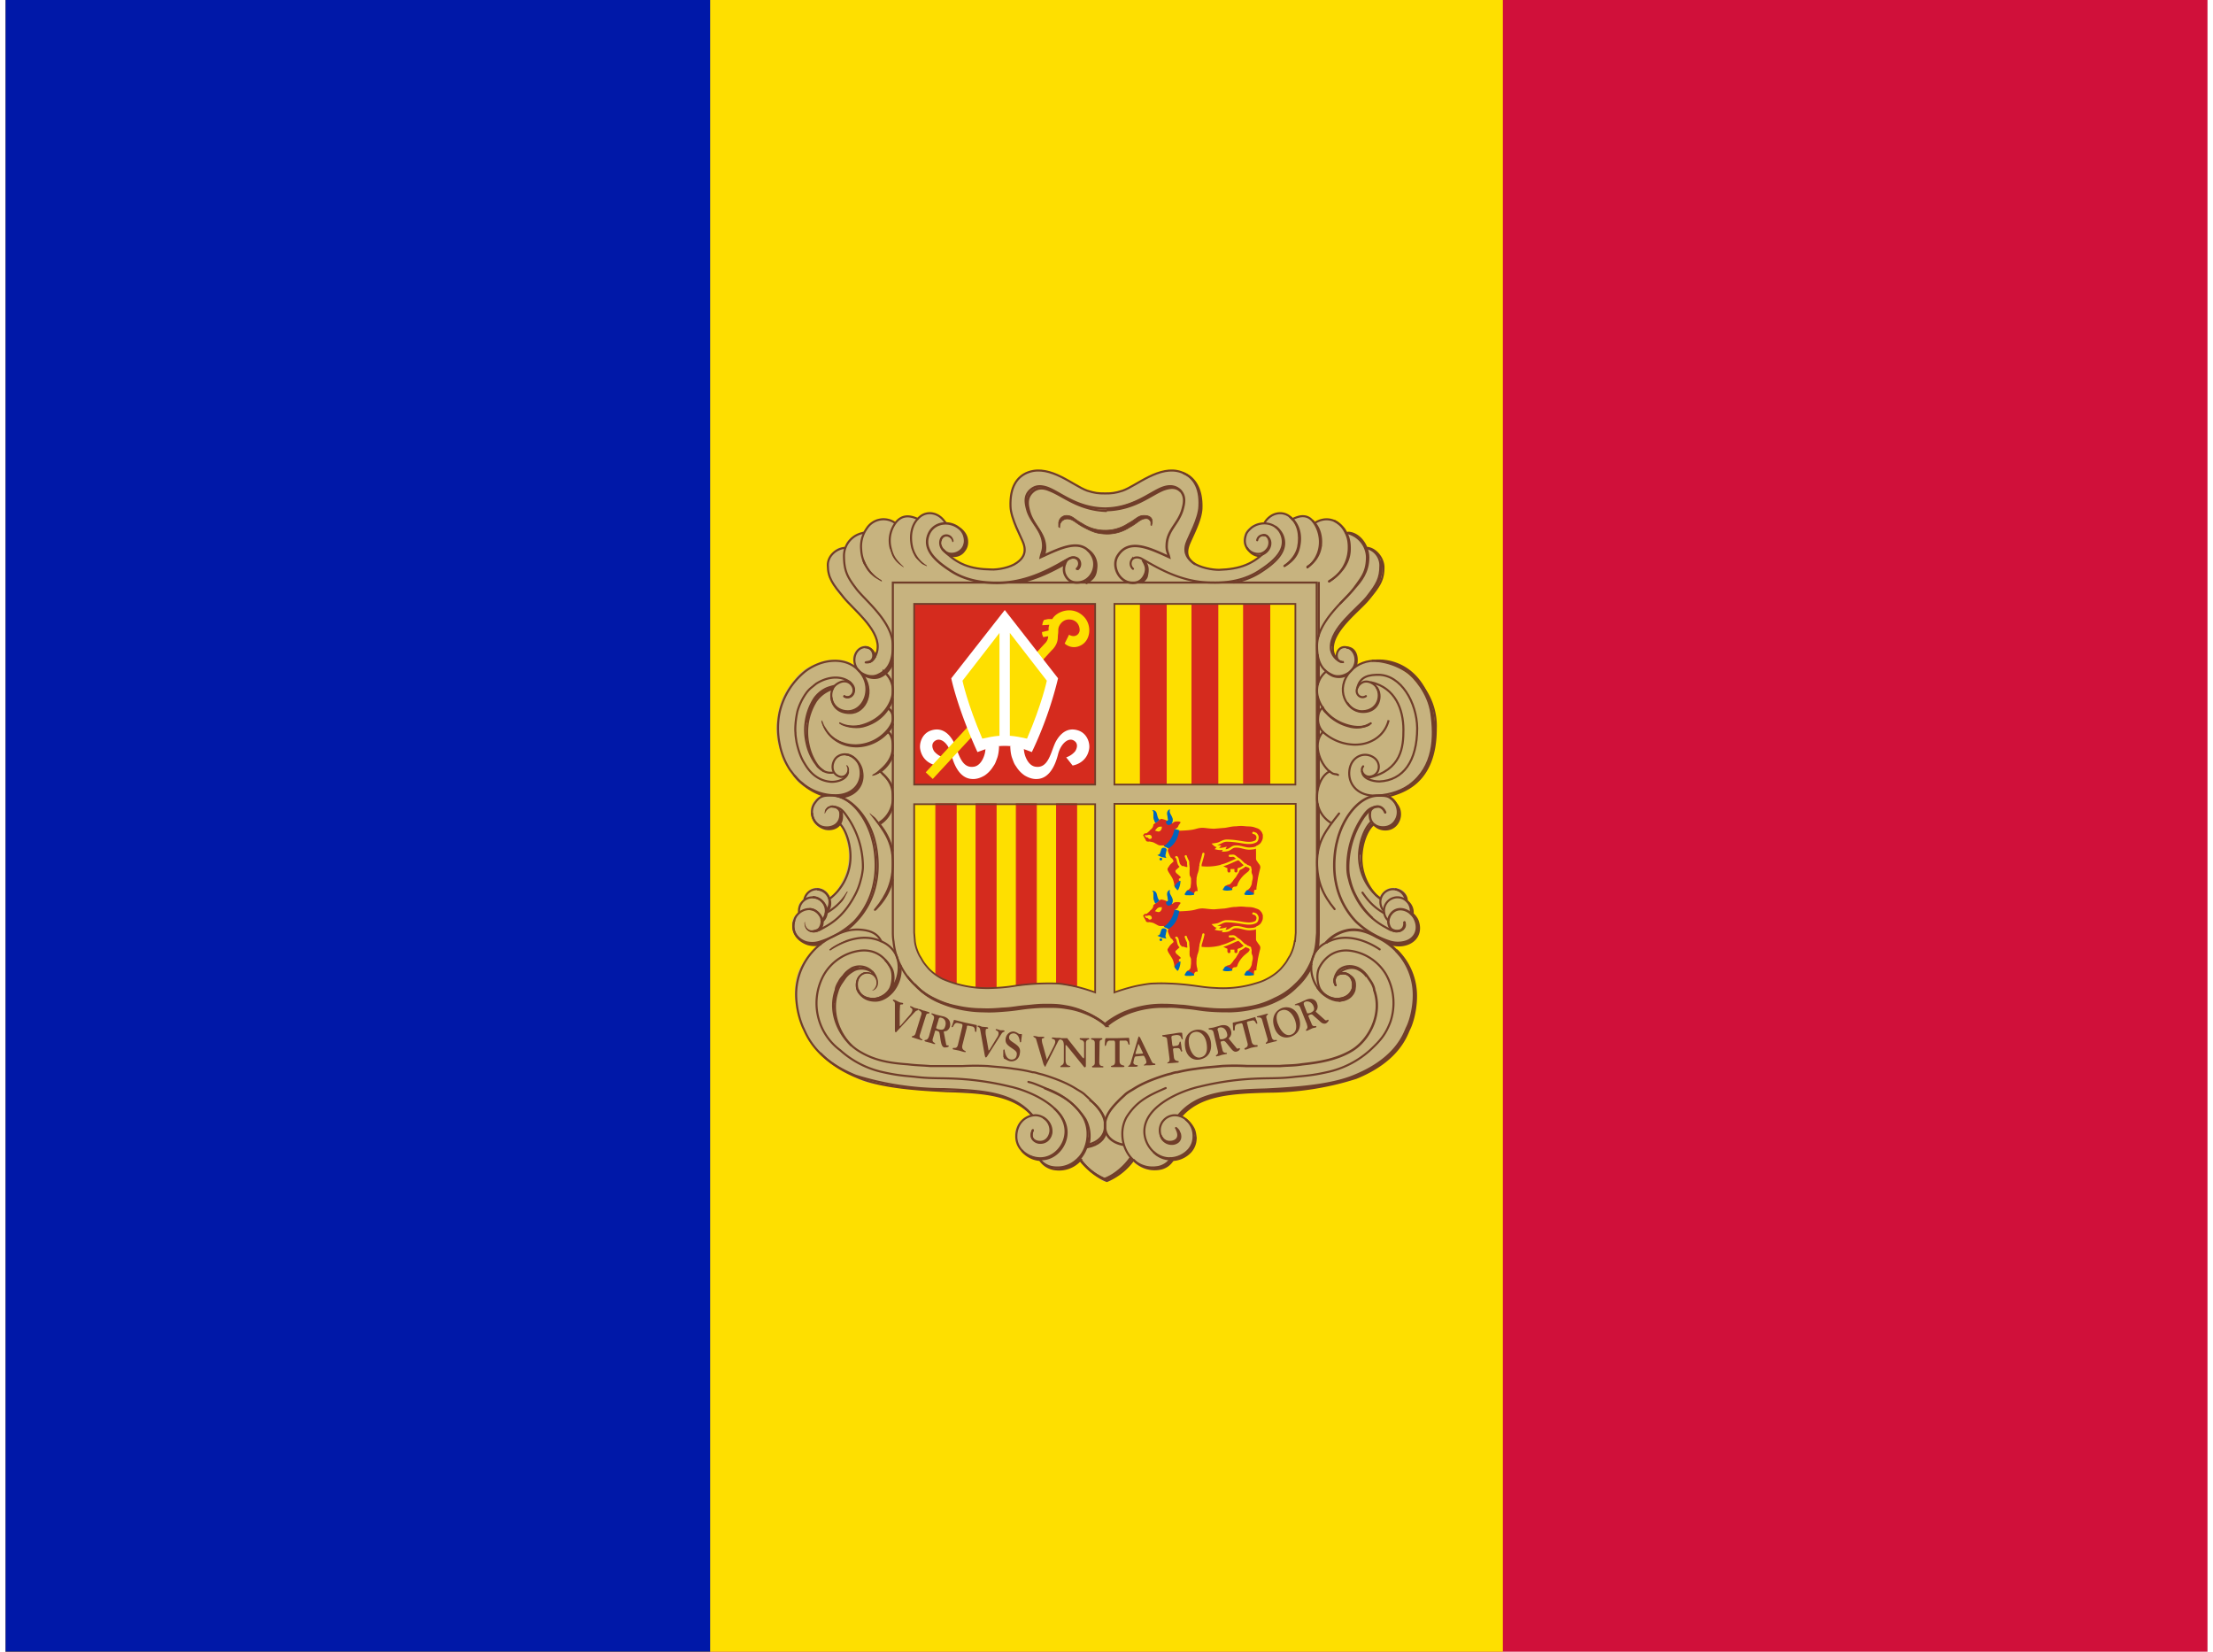 <svg xmlns="http://www.w3.org/2000/svg" width="1.34em" height="1em" viewBox="0 0 640 480"><path fill="#d0103a" d="M0 0h640v480H0z"/><path fill="#fedf00" d="M0 0h435.2v480H0z"/><path fill="#0018a8" d="M0 0h204.8v480H0z"/><path fill="#c7b37f" d="M300.4 136.6c7.7 0 10.9 6.6 18.6 6.6c4.7 0 7.5-1.5 11.7-3.9c2.9-1.6 4.7-2.5 8-2.5c3.4 0 5.5 1 7.3 4c1 1.6 1.8 4.9 1.3 6.7a40 40 0 0 1-2.7 8.3c-.7 1.6-1.3 2.5-1.3 4.2c0 4.1 5.6 5.5 9.4 5.6c.8 0 7.7 0 12-4.2c-2.3-.1-4.9-2-4.9-4.3c0-2.6 1.8-4.3 4.3-5.1c.5-.1 1.3.3 1.7 0c.7-.3.4-1 1-1.4c1.2-1 2-1.6 3.6-1.6c1 0 1.6.1 2.5.7c.4.4.6.8 1 .8c1.2 0 1.8-.8 3-.8a5 5 0 0 1 2.3.6c.6.3.6 1.5 1.4 1.5c.4 0 2.4-.9 3.5-.9c2.2 0 3.4.8 4.8 2.5c.4.5.6 1.4 1 1.4a6.2 6.2 0 0 1 4.8 3c.3.4.7 1.4 1.1 1.5c.6.3 1 .2 1.7.7a6 6 0 0 1 2.8 4.8c0 .7-.3 1.6-.5 2.2c-1.8 6.5-6.3 8.6-10.8 14.3c-2 2.4-3.5 4.3-3.5 7.4c0 .7 1 2.1 1.3 2.7c-.2-1.4.5-3.2 2-3.3a4 4 0 0 1 4 3.6a4.5 4.5 0 0 1-.3 1.8a9.6 9.6 0 0 1 4-1.4h1.9c3.3 0 7 1.9 9.3 3.8a21 21 0 0 1 7.3 16.8c-.8 5.2-.3 14.8-13.8 18.6c2.5 1 4.2 3 4.2 5.2a4.5 4.5 0 0 1-4.4 4.7a4.4 4.4 0 0 1-3.5-1.4c-2.8 2.8-3.3 5.7-3.3 9.7c0 2.4.4 3.8 1.4 6c1 2.2 1.8 3.5 3.7 5.1c1-1.5 2.1-2.6 4-2.6c1.7 0 3.2.6 3.9 2.2c.2.5 0 .9.3 1.4c.3.6.8.7 1.1 1.3c.5 1 0 1.8.5 2.7c.3.7.9.8 1.2 1.4c.4 1 .5 1.6.5 2.7c0 3-2.7 5.2-5.7 5.2c-1 0-1.4-.4-2.3-.3c1.7 1.7 3 2.5 4.3 4.5a17.7 17.7 0 0 1 3 10.3a22 22 0 0 1-2.8 11.2a20 20 0 0 1-7 8.5a35 35 0 0 1-16 6.4a74.4 74.4 0 0 1-11 1.4l-14.1.8c-7.2.4-12.2 1.5-17.3 6.6c2.4 1.7 4 3.5 4 6.4c0 3-1.8 5.3-4.7 6.2c-.7.2-1.2 0-1.9.4s-.7 1.3-1.4 1.7a6.2 6.2 0 0 1-3.8 1a8 8 0 0 1-6.4-2.5c-2.2 1.8-3 3.4-5.5 4.9c-.8.4-1.2 1-2.1 1c-1.5 0-2.2-1-3.4-1.8a23 23 0 0 1-4.4-4c-2.3 1.3-3.6 2.4-6.3 2.4a7 7 0 0 1-4-1c-.6-.5-.8-1.2-1.5-1.6c-.7-.5-1.3-.3-2.1-.7c-3-1.3-5-3.5-5-6.8c0-2.9 1.8-4.7 4.4-6c-5-5-10-5.8-17-6.2l-14-.8c-4.4-.3-6.8-.7-11-1.4c-3.3-.5-5.2-.7-8.2-2.1c-10.2-4.8-16.8-11.3-18-22.5c-.2-1-.2-1.5-.2-2.5c0-5.8 2.3-9.4 6.4-13.5c-1-.3-1.7 0-2.8-.3c-2.5-1-4.4-2.7-4.4-5.5c0-1 0-1.7.5-2.6c.4-.6 1-.7 1.2-1.4c.2-1 0-1.6.4-2.5c.3-.5.8-.6 1-1.2c1-1.9 2-3.4 4.1-3.4c1.8 0 3 1 3.8 2.5c1.8-.8 2.2-2.1 3.2-3.7a15.5 15.5 0 0 0 1.4-13.3c-.4-1.5-.6-2.5-1.8-3.7c-1 1-2 1.4-3.4 1.4c-2.9 0-5-2.5-5-5.3a4.8 4.8 0 0 1 3-4.6c-1.6-1.4-3-1.5-4.7-2.6c-2.6-1.6-3.5-3.4-5.2-6c-1.2-1.6-1.5-2.8-2-4.7a19 19 0 0 1-1-7.8c.6-5 1.5-8 4.6-11.9c1.8-2.3 3-3.7 5.8-4.9c2.3-1 3.7-1.7 6.2-1.7l2 .1a6.9 6.9 0 0 1 2.8.8c.4.2 1.1.9 1.1.4s-.3-.8-.3-1.3c0-2 1.5-4 3.6-4c1.5 0 2.1 1.4 2.9 2.7c.4-.8.7-1.4.7-2.3c0-3.4-1.9-5.2-4-7.9c-4.7-5.8-10.5-8.5-10.5-16c0-2.2 1-3.7 3-4.9c.5-.3 1.3 0 1.8-.3s.4-1 .7-1.4c.5-.7 1-1 1.6-1.6c1-1 2-.6 3.1-1.5c.6-.4.8-1 1.2-1.4c1.3-1.6 2.5-2.4 4.6-2.4c1 0 1.6 0 2.5.4l1 .5c.3-.2.8-.8 1.5-1.1a4 4 0 0 1 2.2-.6c1.1 0 1.8.6 3 .6c.3 0 .4-.4.8-.6c1-.7 1.5-1 2.7-1c1.2 0 1.8.3 2.8 1c1 .5 1 1.3 2 1.8c.5.3 1 .2 1.5.4c2.6.9 4.5 2.6 4.5 5.3c0 1.5-.3 2.5-1.4 3.5c-.9.7-1.7.6-2.8 1a16 16 0 0 0 11.3 3.5c4.2 0 9.3-1.7 9.3-5.9c0-2-1-3-1.8-4.8a18.8 18.8 0 0 1-2.1-8.5c0-2.8.3-4.5 1.9-6.7c1.6-2.3 3.6-2.9 6.5-2.9"/><g fill="none" stroke="#703d29"><path stroke-linejoin="round" stroke-width=".7" d="M272.4 159a3.6 3.6 0 0 0 2.4 2.4c.8.3 2.7.2 3.8-1.4c1-1.2 1-2.8.6-4a4.7 4.7 0 0 0-1.7-2.2z"/><path stroke-linecap="round" stroke-width=".7" d="M401 236.1c-1.2-2.9-4.3-1.6-4.4 0c-.5 3.7 2.7 4.8 5 4.2a4 4 0 0 0 2.5-2c.6-1 .8-2.4.4-3.7a4.9 4.9 0 0 0-.8-1.6a5 5 0 0 0-1.3-1.2c-.9-.6-1.9-.6-3.4-.6c-5.5 0-10.4 6.5-12 13.4c-.6 2.2-1.3 7.3-.3 12a22.4 22.4 0 0 0 5.9 11.3a25.7 25.7 0 0 0 9.9 5.8a7.9 7.9 0 0 0 4 .1c3.2-.7 4.7-3.8 3-7c-1.3-2.5-5.3-4-7.2-.6c-.1.3-.4.9-.4 1.5c0 .9.4 2 1 2.4c1.5.9 3.8.6 3.7-2"/><path stroke-width=".8" d="M383.8 274a11.3 11.3 0 0 1 6.6-3.7c3-.4 5.6.5 8.2 2a18.5 18.5 0 0 1 10.8 17c0 3.6-1 7.5-2 9.4c-.8 1.7-3 9-15.3 14c-7.1 3-18 3.6-25.7 4c-10.4.3-20 .7-25.5 7.6"/><g stroke-width=".7"><path d="M386.4 285.7c-.3-1 0-2.1.8-3.3c1.2-1.6 3.7-2.1 6-1a7.4 7.4 0 0 1 2.5 2.2l1.1 1.6c.7 1.1 1 2 1 2.5c2.5 7-1.4 14.5-6.5 17.6c-4 2.4-8.7 3.4-14.4 4c-2.5.4-4 .3-6.5.5h-9.6a70.1 70.1 0 0 0-7.2 0c-2.9.3-5 .4-7.6.8c-1.6.2-3.4.5-5.4 1c-.6 0-1.2.2-1.8.4l-1.2.3c-3.6 1.1-7 2.4-9.8 4.2c-.8.5-1.8 1-2.5 1.7l-1.3 1.2c-2 2-3.9 4-4.4 6.7v1.6c0 1.8 1.4 4.3 5.4 5m5.5-170c.8 1.4 1.3 2.3.8 3.9c-.6 1.7-1.8 2.8-3.6 2.8c-4 0-6.3-4.8-4.5-7.8c3.2-5.3 9.3-2.3 15 .3c-.3-1.3-.8-1.8-.7-3.5c.1-4.2 3.2-6 4.5-10c.7-2.3 1-4.3-.7-6c-1.5-1.3-3.2-1.3-5.1-.6c-3.8 1.5-8.5 5.9-16.6 6c-8.2-.1-12.8-4.5-16.7-6c-2-.7-3.6-.7-5.1.7c-1.7 1.6-1.4 3.6-.7 6c1.3 3.8 4.4 5.7 4.5 10c0 1.6-.4 2-.7 3.4c5.7-2.6 12-5.9 15-.3c1.7 3.2-.5 7.7-4.5 7.7c-1.8 0-3-1-3.6-2.7c-.4-1.5 0-2.8.8-4"/><path stroke-linecap="round" d="M314.6 159.9a5.3 5.3 0 0 1 2.4 5c-.2 2.5-.8 3.1-2.8 4.5m2.4-3.8c-.1 1.5-.7 2.5-2.3 3.1"/></g><path fill="#c7b37f" d="m276.7 153.3l.7.5l.8.8l.5 1l.2.8v1.9l-.2.8l-.5.6l-.6.6l-.9.5l-1 .2l-1 .2l-1-.5l-.9-.6l-.5-.8l-.4-1v-.4z" stroke="none"/><path stroke-linecap="round" stroke-width=".7" d="M275.2 157.2c-.3-1.7-2.2-2-3-1c-1.1 1.5-.3 4 2 4.7a4 4 0 0 0 3.9-1.4c1-1.3.9-2.8.5-4a4.5 4.5 0 0 0-1.7-2.2c-2.7-2-7.1-1.6-8.6 2c-1.8 4.4 2.2 7.8 6 10.3c4.6 3.2 10 3.8 14 3.8c9.2-.1 16.2-4.5 20.7-7c1-.6 2.1-.5 2.7.2a2 2 0 0 1-.3 2.7"/><path stroke-width=".7" d="m248 281.2l-2 .7l-2 1.6l-1 1.3l-1.1 2l-.5 1.5l-.4 1.8l-.2 1.4m19-10.1l-.1 1.8l-.3 1.2l-1 2.2l-1.3 1.8l-1.5 1.2l-1.1.5l-1.6.4"/><path stroke-width=".8" d="M319.7 329.1c-.3 1.7-1.9 3.6-5.3 4.2l-.6.2"/><path stroke-width=".9" d="M404.2 276.2a18.3 18.3 0 0 1 5.6 13.5c0 3.6-1 7.5-2 9.4c-.8 1.7-3 9-15.3 14a85 85 0 0 1-25.6 4c-10.3.3-19.8.7-25.4 7.3"/><path stroke-width=".6" d="M387.5 282.9c.8-1 3.5-2.4 5.8-1.1a6.2 6.2 0 0 1 2.3 2"/><path stroke-width=".9" d="m401.6 273.8l1.4.5a7 7 0 0 0 4 0c2.8-.8 4.6-3.4 3.2-6.9a6 6 0 0 0-1.8-2.1"/><path stroke-linecap="round" stroke-width=".7" d="M240.3 199.8c-2 1.1-3.3 1.4-4.8 3.1a28.1 28.1 0 0 0-2.6 6.8m46-51.7c0 1.8-1.2 2.8-3 3.2"/><path stroke-width=".6" d="M397.1 192a19 19 0 0 1 18.6 19.8c0 16-9.9 18.5-13.8 19.6"/><path stroke-width=".7" d="M398.4 192c8.1-.3 16.5 5.7 16.9 20.7c.3 11.7-8 17-12 18"/><path stroke-width=".6" d="m393.8 248.4l.1-1.6l.6-2.5l.7-2l.9-1.6l1-1.3m7.8-3.4v1.5l-.5 1l-.7 1.1l-.8.6l-1.2.5h-1.1l-.8-.1m-14.3-52.8l.3-1.7l.8-1.6l1-1.5l1.6-2.2l1.4-1.4l2-2.2l2-1.9l1.1-1.3l1.5-1.9l1.4-2l.8-1.7l.5-2.2l.1-2.7l-.2-.8m-12.3 128.2l1.6-.4l1.2-.6l.7-.7l.5-.8l.3-1.2v-.9m-158.2-12.1h2.7l1.6-.6m5-36.5l-.2 1.4l-.4.6l-.4.6l-.7.5l-.7.3l-1 .1h-.6m9.9-15.5l-.3 2.1l-.5 1l-.8 1.2l-1.2.9l-1.2.6l-2.3.5m15.3-39.7l-.5 1.3l-.5 1l-.8 1l-1 1l-1.2.5l-1.1.3l-.6-.1m.3-6.2v1"/><g stroke-width=".6"><path stroke-linecap="round" d="M254.3 224a6.9 6.9 0 0 1-2.1 1.4m150.5 44.8l.5.2c1.4.8 4.2-.2 3.4-2.4"/><path d="M397.8 239.6c1 1.3 2.9 1.7 4.4 1.3a4 4 0 0 0 2.5-2c.6-1 .8-2.4.4-3.7a4.9 4.9 0 0 0-.9-1.6a6.8 6.8 0 0 0-1.3-1.5l-.4-.2m6.4 34a4 4 0 0 0 .1-.7a4 4 0 0 0-1.3-3l-.8-.8m.4.5c0-1.8-1.5-3.2-3.4-3.5m-4.2 2.8l-1.3-1a15.7 15.7 0 0 1-4.3-10.7c0-4.2 1.6-8.4 3.6-10M341.2 324l1.8-1.6l1.2-1l2.3-1.4l2.2-1l1.6-.5l3-.6l3.6-.6m-29.5 19.4a17 17 0 0 1-7.6 6.1a17.7 17.7 0 0 1-7.6-6.1"/><path stroke-linecap="round" d="M314.4 332.6a10 10 0 0 1-2.2 4.2"/><path d="m314.7 330.5l-.4 2.2M312 337l-1 1l-1.7.9l-2 .6m-5.6-177.8c.3-.8.5-1.4.5-2.6c-.1-4.2-3.2-6.1-4.5-10c-.7-2.3-1-4.3.7-6c1.4-1.4 3.2-1.4 5-.6c4 1.5 8.6 5.8 16.7 6c-8.1-.2-12.8-4.5-16.6-6c-2-.8-3.8-1-5.3.5c-1.7 1.6-1.2 3.8-.5 6.1c1.3 3.9 4.2 5.8 4.3 10c0 1.2-.3 1.8-.5 2.6M320 148c8-.4 14.9-5.8 17.1-6.3c2-.4 3-.2 4.5 1.1c-1.4-1.3-3-1.2-5-.5c-3.8 1.5-8.4 5.8-16.6 6m79.6 112.9a15.5 15.5 0 0 1-6.2-12.4c0-4.1 1.7-8.4 3.6-10m-70 97.6c-1.3 2-4.3 5-7.6 6.2a17.7 17.7 0 0 1-7.6-6.2"/><path stroke-linecap="round" d="m306.7 163.7l2.3-1.3c1-.6 2.3-.5 2.9.2c.6.7.7 2-.2 2.8"/><path d="M294.7 169.3c5.5-1.2 10-3.6 13.4-5.5M340.3 328c.5.3.8 1 .8 1c.1.2.3.5.3.8c.3 1.5-.7 2.4-2 2.6c-1.7.2-3-.8-3.5-2M294.4 169c5.5-1.1 10-3.6 13.4-5.5m97.6 106.9c-1 .4-1.6.3-3-.2l-1.8-1a20.7 20.7 0 0 1-8.4-9a18.8 18.8 0 0 1-1.7-4.6a12 12 0 0 1-.5-3.3a25.6 25.6 0 0 1 4.7-15.3c1.1-1.6 2.1-2.5 4.2-2.6m-143.7-39.3a7.1 7.1 0 0 1 2.7 5.7c0 3.1-2.6 8.2-9 10a8.3 8.3 0 0 1-6.3-.8"/><path d="M256.3 205.6c1.1.8 1.6 1.7 1.6 3.3c0 1-.7 2.4-1.9 3.7a12.4 12.4 0 0 1-8.8 4c-2 0-4-.4-6-1.7a9 9 0 0 1-3.8-5.4"/><path d="M256.2 212.3c1.3 1.2 1.7 2.7 1.7 4.6c0 2.7-1.1 4.8-3.7 7c-.6.6-1.2 1-2 1.5m129.5-22.1v3.5m-.3-4.4v5m.3-15.8v6.6m-.3-8v8.9m-1.9 82a18.7 18.7 0 0 1-4.2 5.6a19.6 19.6 0 0 1-5.8 4.1a24.6 24.6 0 0 1-6.6 2.2a33 33 0 0 1-6.8.9c-2.5 0-3.9 0-6.4-.2c-2.6-.2-4-.6-6.7-.8c-2.2-.2-3.4-.4-5.6-.3a28.3 28.3 0 0 0-11 1.8c-2.6 1-5.7 3-6.3 3.8a22 22 0 0 0-6.4-3.8a22 22 0 0 0-5.1-1.4c-2.3-.4-3.5-.4-5.8-.4c-2.2 0-3.4.1-5.6.3c-2.6.3-4 .6-6.7.8c-2.5.2-3.9.3-6.4.2a33 33 0 0 1-13.4-3a19.5 19.5 0 0 1-6.4-4.8m42.1 53.4l1.8-.2m30.3-2.4l1.8-.1l1.7-.7l1.2-.8l1.7-2l.3-.6l.3-1.7v-.8m47-136.7c.7-2.6-.2-5.4-2.8-5.3m-132 46.5a8.2 8.2 0 0 1-3.5 4.7m3.6-46.7a6.5 6.5 0 0 1-3.6 4c-1.9.8-4 0-5.2-.8"/><path stroke-linecap="round" d="M243.8 202.4c1.5.8 3.1-.4 2.8-2.4a2.9 2.9 0 0 0-2.5-2.2"/><path d="M250.2 286.6c.3.3.4.7.8.8c.7.2 1.2.4 1.9-.5c.8-1.1.3-2.8-.5-3.9a5 5 0 0 0-5.8-1c-.8.5-1.7 1-2.6 2.2l-1.1 1.6c-.7 1.1-1 2-1.1 2.4c-2 5.9.4 12 4.1 15.7"/><path stroke-linecap="round" d="m340.2 327.8l.7.8l.2.9c.3 1.5-.7 2.4-2 2.6c-1.6.2-2.8-.8-3.3-2"/><path d="M389.4 154.8a7.4 7.4 0 0 1 6.3 7c0 4.4-1.5 6-3.8 9.2c-2.5 3.4-10.7 9.6-10.7 16.7c0 4.3 1.2 7 4.3 8.4c2 1 4.3 0 5.4-1c2.6-2.4 1.5-6.5-1.2-7c-3.2-.6-3.9 4.6-.7 4.3m17.9 69a3.7 3.7 0 0 0-3.6-3a3.7 3.7 0 0 0-3.7 3.7c0 1 .4 2 1 2.6"/><path d="M383.9 195.1a7.1 7.1 0 0 0-2.7 5.7c0 3.1 2.6 8.2 9 10c2.4.7 4.8.6 6.2-.3m-156-10.3a9.4 9.4 0 0 0-4.8 3.5a16.9 16.9 0 0 0-2.2 12.7a15.8 15.8 0 0 0 2.3 5.6a8 8 0 0 0 1 1.2l1.2 1m64 92c4.9 2.1 8.4 3.7 11.4 8.5a10 10 0 0 1 1.2 4.9c0 2.7-1 5.7-3.3 7.6a8.3 8.3 0 0 1-6.7 2c-1.9-.2-3.7-1.6-4-2.6M254 224.1c2.7 2.2 3.9 4.2 3.9 7.5a8.4 8.4 0 0 1-4 7.5"/><path stroke-linecap="round" d="M251.5 236.4c4 5.1 6.3 8.1 6.4 14.1c.1 5.7-1.7 9.6-5 13.7"/><path d="M329.8 169.3a4.1 4.1 0 0 0 1.5-2.2c.5-1.5.5-2.8-.2-4c1 1.4 1 2.5.7 4c-.1 1-.8 1.5-1.6 2.3m51.5 86.1v16.2l-.1 2.5a34.4 34.4 0 0 1-.3 1.7"/><path d="M381.4 254v19.9l-.5 2.6m.5-43v14.6m.3-13.4v11.8m0-26.8v8.8m-.3-9.9v11m.3-19v3.5m-.3-4.2v5m-1.8 65.2l-.4.7a18.7 18.7 0 0 1-4.1 5.7a19.6 19.6 0 0 1-5.9 4a24.6 24.6 0 0 1-6.5 2.2c-2.7.6-4.2.8-6.9.9c-2.5 0-3.9 0-6.3-.2c-2.7-.2-4.1-.5-6.8-.8c-2.2-.2-3.4-.3-5.6-.3c-2.2 0-3.5 0-5.7.4a22 22 0 0 0-5.2 1.4c-2.7 1.1-5.7 3-6.4 3.8c-.6-.8-3.7-2.7-6.3-3.8a22 22 0 0 0-5.2-1.4c-2.2-.4-3.5-.4-5.8-.4c-2.2 0-3.4.1-5.6.3c-2.6.3-4 .6-6.7.8c-2.5.2-3.9.3-6.3.2a33 33 0 0 1-13.5-3a19.5 19.5 0 0 1-5.8-4.1a22 22 0 0 1-2.5-2.8m-2-3.2a10.1 10.1 0 0 1-2.3 7.7c-.8.9-2.6 2.6-5 2.6c-3.7 0-4.8-2.5-5-3.2"/><path d="M255.6 278.9c.7.7 1.3 1.5 1.9 2.5c1 1.8.6 4.8-.1 6.2a4.4 4.4 0 0 1-.3.4m-20.3 18c2.3 2.4 5.7 5 10.9 7.1c7.1 3 18.1 3.6 25.7 4c10 .3 19.3.7 25 7m17.3-4a12 12 0 0 1 4 5.5m-7.3 11.5a8.2 8.2 0 0 1-.7.7a8.3 8.3 0 0 1-6.6 2c-2-.2-3.8-1.6-4.3-2.6m-5.4-2.9l.3.4a7.6 7.6 0 0 0 5.1 2.4m27 0a18 18 0 0 1-7.7 6.1a17.7 17.7 0 0 1-7.6-6.1l-.3-.5m15.6.4l.7.7a8.3 8.3 0 0 0 6.7 2a5.5 5.5 0 0 0 4-2.5l.5-.7"/><path d="m339 336.6l-.7 1.2l-1.1 1l-1.7.7h-1.6"/><path d="M343 325.3a7.7 7.7 0 0 1 2.4 2.9c.3.7.4 1.5.5 2.3a5.8 5.8 0 0 1-1.5 4.2a7.5 7.5 0 0 1-5.4 2.4a5.5 5.5 0 0 1-.4 0m.2-.2a6.8 6.8 0 0 1-5.2-2.2m63.7-67.9a23.8 23.8 0 0 1-4.8-6.4a18.8 18.8 0 0 1-1.7-4.5a12 12 0 0 1-.5-3.3a26 26 0 0 1 4.6-15.3c.7-.8 1.4-1.8 2.1-2.2m-1.3-75.9c2.5.2 4.8 3 4.8 5.7c0 3.8-1.3 5.5-4.4 9.3c-2.6 3.2-10.6 9-10.3 14.5c0 1 .5 2 1.1 2.8m-3.2 3.5a7 7 0 0 0 2 1.4a5 5 0 0 0 4.3-.3M369 153a6 6 0 0 1 2.2 2.6c1.8 4.5-2.2 7.9-6 10.4a21.3 21.3 0 0 1-8.3 3.3"/><path d="M364.6 161.6a4.2 4.2 0 0 1-3.1-1.5a3.4 3.4 0 0 1-.7-1m-15 4.9a4.6 4.6 0 0 1-1.2-1c-1-1-1.5-2.3-.8-4.4c.6-1.9 3.7-7.2 3.8-10.9c.2-5.6-2-9-5.3-10.2"/><path stroke-linecap="round" d="m347.3 146.5l-.1 2l-.6 2.2l-1 3l-1 1.9l-.8 1.9l-.4 1.3l-.2 1l.1.9m38 126.3l.6.8c.7 1 3.2 3 5.5 3c3.7 0 4.6-2.6 4.7-3.2c.5-2.9-.5-3.6-2-4.5c0 0-.8-.4-1.9-.2"/><path d="M237 274.4a6.9 6.9 0 0 1-3.7 0c-2.9-.9-5.2-3.6-4-7m13.4-31.8c.3.3.4.7.4 1c.4 3.8-2.8 4.8-5 4.2a5.6 5.6 0 0 1-3-2.3a4.7 4.7 0 0 1-.7-2.3m22-23.6c.6.5 1 1 1.3 1.7m-1.1-8.5c.5.4.9.9 1.1 1.3"/><path stroke-linecap="round" d="M257.9 210.5a8.5 8.5 0 0 1-1.6 2.4a12.4 12.4 0 0 1-8.8 4c-2 0-4-.4-6-1.7a9.5 9.5 0 0 1-4-5.6"/><path d="M255.4 195.3a7.8 7.8 0 0 1 2.4 3.4"/><path stroke-linecap="round" d="M257.8 203.2c-.9 3-3.5 6.6-8.6 7.9c-2.4.6-5.6-.2-6.6-1"/><path d="M240 202.6c.3 2.6 2 4.6 5.4 4.6c4.7.1 7.6-6.7 3.4-11.5"/><path stroke-linecap="round" d="M229.4 225.5c.7.9 1.5 1.7 2.4 2.4a16.8 16.8 0 0 0 6 3.3m5.2.5c4.2-.5 6.6-3.7 6-7.3c-.3-2.8-2.8-5-4.6-5.1"/><path d="M249.8 188.1c1.9 0 3 1.6 2.9 3"/><path stroke-linecap="round" d="M249.4 163a11.5 11.5 0 0 0 5 5.9m144.2 31c1.7 2.3.6 7-4 7a5.2 5.2 0 0 1-4.5-2.5"/><path d="M381.7 169.1V185"/><path stroke-linecap="round" d="M243.8 202.3c1.4 1 3.3-.7 2.5-2.6c-.5-1.2-2.2-2.6-4.7-.9c-2.8 1.9-2 7.8 3.2 7.9c4.7 0 7.6-6.8 3.4-11.6c-4-4.6-11.3-3.6-16 .2A21.4 21.4 0 0 0 225 207a22.5 22.5 0 0 0 0 9.2a20.9 20.9 0 0 0 3 7.5l1.3 1.7c.8.8 1 1.2 2 2a15 15 0 0 0 10.4 3.7c4.6-.2 7.3-3.4 6.8-7.3c-.4-3.8-4.2-5.7-6.7-3.9c-1.7 1.2-2.3 4.9.7 5.8c1.6.5 3.1-1.7 2-3M374 150.9c2.7-1.4 4.8-1.2 6.3 1a9.9 9.9 0 0 1 1.6 7.2a9.2 9.2 0 0 1-3.5 5.8"/><path stroke-linecap="round" d="M380.5 152c3.1-2 6.5-1.1 8.3 1.6c1.3 2 1.7 3.6 1.6 6.1a11.2 11.2 0 0 1-5.7 9.2"/><path d="M395 159.2c2.6.2 4.6 2.5 4.6 5.1c0 3.8-1 5.5-4 9.3c-2.7 3.3-10.6 9-10.4 14.6c0 2.1 1.8 4 3.3 4.2"/><path stroke-linecap="round" d="M395.4 202.3c-1.5 1-3.3-.6-2.5-2.4c.5-1.2 2.2-2.8 4.7-1.1c2.7 1.9 2 7.8-3.3 7.9c-4.7 0-8-6.6-3.4-11.6c4-4.6 11.7-3.7 16.5.1c2 1.6 6.1 6 7 12c1 7 .9 15.6-6.4 21c-3 2.1-7 3.1-10.6 3c-4.6-.2-7.3-3.5-6.8-7.4c.5-3.8 4-5.4 6.7-3.9c2.8 1.5 2.3 5.4-.7 5.8c-1.7.2-3.1-1.7-2-3"/><path d="M392.9 199.9c.8-3.5 3.7-3.8 6.2-3.8c6.5.1 11.1 8 11.2 15.5c0 9.5-4 15.2-11 15.5c-1.9 0-5-.8-5-3"/><path stroke-linecap="square" d="M397 198.3c6.9 1.6 9.3 7.8 9.3 13.8c0 4.9-.5 11.6-10 13.9"/><path d="M408.4 265.3a3.9 3.9 0 1 0-6.3 2.4"/><path stroke-linecap="round" d="M394.4 259.4c1.4 2 3 4.1 6.3 6m-1.3 10.5c-3.2-2.2-9.5-5-15-2.2a7.6 7.6 0 0 0-4.4 4.4a10 10 0 0 0 1.8 9.5c.9 1 2.7 2.6 5 2.7c3.8 0 4.7-2.6 4.8-3.2c.4-2.8-1.2-3.9-2-4.1c-.7-.3-2.8-.2-3.2 1.3c-.2.5-.2 1.3.2 2"/><path stroke-linecap="round" d="M340.5 328.4c1 2.2-.2 3.2-1.6 3.4c-2.2.3-3.3-1.4-3.4-3a4.4 4.4 0 0 1 4.3-4.7c2.3 0 4.1 1.5 5 3.5c.3.7.5 1.5.5 2.4a5.8 5.8 0 0 1-1.4 4.1a7.5 7.5 0 0 1-5.4 2.5c-4.2.1-7.5-3.8-7.5-7.8c0-7.7 11.4-12 16-13a84 84 0 0 1 17.9-2.4c3.5-.1 6.2 0 10.1-.5c3.5-.3 5.4-.5 9-1.3a27.2 27.2 0 0 0 12.6-6.4c2.9-2.7 4.5-4.5 5.9-8.2a17 17 0 0 0-1.3-13.9a14.3 14.3 0 0 0-10.3-6.8c-3.7-.5-7 1.1-9 4.8c-1 1.8-.6 4.8.1 6.2a6 6 0 0 0 4.8 3c3.8 0 4.7-2.6 4.8-3.2c.4-2.8-1.2-3.9-2-4.2c-.7-.2-2.8-.1-3.2 1.4c-.2.5-.2 1.3.2 2"/><path stroke-linecap="round" d="M337.2 316.2c-4.8 2.1-8.4 3.7-11.4 8.5a9.9 9.9 0 0 0-1.2 4.9c0 2.7 1.1 5.7 3.3 7.6a8.3 8.3 0 0 0 6.7 2c2-.2 3.7-1.6 4-2.6"/><path d="M385.1 224.1c-2.3.8-3.9 4.2-3.9 7.5a8.4 8.4 0 0 0 4 7.5"/><path stroke-linecap="round" d="M387.6 236.4c-4 5.1-6.3 8.1-6.4 14.1c0 5.7 1.7 9.6 5.1 13.7"/><path d="m365.9 152l.3-.5c1.7-2.4 4.7-3.1 6.9-1.5c2.6 2 3.3 5.4 2.6 9c-.5 2.2-2 4.1-4 5.5"/><path stroke-linecap="round" d="M265.1 150.8c-2.6-1.2-4.7-1-6.3 1a8.7 8.7 0 0 0-1.6 7.2c.6 2.7 1.4 3.8 3.5 5.8"/><path d="M258.6 152a5.8 5.8 0 0 0-8.3 1.6a9.1 9.1 0 0 0-1.6 6.1c.2 4.2 2.8 7.6 5.8 9.2"/><path d="M249.7 154.8a6.8 6.8 0 0 0-6 6.6c0 4.5 1 6.3 3.5 9.6c2.5 3.4 10.7 9.6 10.7 16.7c0 4.3-1.2 7-4.3 8.4c-2 1-4.3 0-5.4-1c-2.6-2.4-1.5-6.5 1.2-7c3.3-.6 3.9 4.6.7 4.3"/><path d="M244 159.2c-2.5.2-5 2.3-5 5c0 3.8 1.5 5.6 4.6 9.4c2.6 3.3 10.1 9 9.9 14.5c0 2-1.5 4.6-2.9 4.3"/><path stroke-linecap="round" d="M238 236.1c1.3-2.9 4.4-1.6 4.6 0c.4 3.7-2.8 4.8-5.1 4.2a4 4 0 0 1-2.5-2a4.8 4.8 0 0 1-.4-3.7a4.9 4.9 0 0 1 .9-1.6a5 5 0 0 1 1.2-1.2c1-.6 1.9-.6 3.4-.6c5.5 0 10.4 6.5 12 13.4c.6 2.2 1.3 7.3.3 12a22.4 22.4 0 0 1-5.8 11.3a25.8 25.8 0 0 1-10 5.8a7 7 0 0 1-3.9.1c-2.8-.9-4.6-3.5-3.2-7c1.2-2.6 5.4-4 7.3-.6c.2.3.4.9.4 1.5c0 .9-.4 2-1 2.4c-1.4.9-3.7.6-3.6-2"/><path d="M233.8 270.4c1 .4 1.6.3 2.9-.2l1.8-1c2.6-1.5 5.6-3.8 8.4-9.1a18.8 18.8 0 0 0 1.7-4.5c.3-1 .5-2.2.6-3.3a25.6 25.6 0 0 0-4.8-15.3c-1.1-1.6-2-2.5-4.2-2.6m-9.5 31a3.9 3.9 0 1 1 6.3 2.3"/><path d="M232.2 261.4a3.7 3.7 0 0 1 3.7-3a3.7 3.7 0 0 1 3.6 3.7a3.8 3.8 0 0 1-1 2.6"/><path d="M239.4 261.3a15.5 15.5 0 0 0 6.2-12.4c0-4.1-1.6-8.4-3.6-10"/><path stroke-linecap="round" d="M244.7 259.4a16.5 16.5 0 0 1-6.3 6"/><path d="M254.6 273.7c-1-2.2-2.8-3.2-5.8-3.5c-3-.3-5.5.5-8.2 1.9a18.6 18.6 0 0 0-10.8 17a25 25 0 0 0 2 9.5c.9 1.6 3 9 15.3 14a86.1 86.1 0 0 0 25.7 3.9c10.4.4 20 .8 25.6 7.6"/><path stroke-linecap="round" d="M239.7 275.9c3.3-2.2 9.5-5 15.1-2.2a8 8 0 0 1 4.3 4.4a10 10 0 0 1-1.8 9.5c-.9 1-2.7 2.6-5 2.7c-3.8 0-4.7-2.6-4.8-3.2c-.4-2.8 1.2-3.9 2-4.2c.7-.2 2.8-.1 3.2 1.4c.2.5.2 1.3-.2 2"/><path d="M252.7 285.7c.3-1 .2-2.2-.8-3.3a5.1 5.1 0 0 0-6-1c-.7.5-1.6 1-2.4 2.2c-.4.4-1 1.1-1.2 1.6c-.7 1.1-1 2-1 2.5c-2.5 7 1.5 14.4 6.5 17.6c4.4 2.8 8.8 3.6 14.4 4c2.5.3 4 .3 6.5.5h9.6a70.1 70.1 0 0 1 7.2 0c3 .3 5.1.4 7.6.8c1.6.2 3.5.5 5.4 1c.6 0 1.2.2 1.8.4l1.2.3c3.6 1.1 7 2.4 9.8 4.2c.8.5 1.8 1 2.5 1.7l1.3 1.2c2 2 4 4 4.4 6.7v1.6c0 1.8-1.4 4.3-5.3 5"/><path d="M298.6 328.4c-1 2.2.2 3.2 1.6 3.4c2.2.3 3.3-1.4 3.5-3a4.4 4.4 0 0 0-4.4-4.7a5.5 5.5 0 0 0-5 3.5a6.9 6.9 0 0 0-.5 2.4a5.8 5.8 0 0 0 1.4 4.1a7.5 7.5 0 0 0 5.4 2.5c4.2.1 7.5-3.8 7.5-7.8c0-7.7-11.4-12-16-13a84 84 0 0 0-17.9-2.4c-3.5-.1-6.2 0-10.1-.5c-3.5-.3-5.4-.5-9-1.3a27.2 27.2 0 0 1-12.5-6.4a17 17 0 0 1-4.7-22a14.3 14.3 0 0 1 10.3-6.9c3.8-.5 7 1.1 9 4.8c1 1.8.6 4.8-.1 6.2a6 6 0 0 1-4.8 3c-3.8 0-4.7-2.6-4.8-3.2c-.4-2.8 1.2-3.9 2-4.2c.7-.2 2.8-.1 3.2 1.4c.2.5.2 1.3-.2 2"/><path stroke-linecap="round" d="m273.3 152l-.4-.5c-1.7-2.4-4.7-3.1-6.9-1.5c-2.6 2-3.3 5.4-2.5 9a9 9 0 0 0 4 5.5"/><path d="M366.8 159.6c-4 4.4-8.1 5.8-14.1 6c-2 0-5.5-.6-7.6-2.1c-1.3-1-2.8-2.6-1.9-5.5c.6-1.9 3.7-7.2 3.8-10.9c.3-5.6-1.9-8.7-5.3-9.9c-6.2-2.2-13 4-17 5.4c-2.1.7-3.2.8-5.1.8c-2 0-3-.1-5.2-.8c-4-1.4-10.7-7.6-17-5.4c-3.4 1.2-5.5 4.3-5.3 10c.1 3.6 3.2 9 3.8 10.8c1 2.9-.5 4.5-1.9 5.5c-2 1.5-5.7 2.1-7.5 2c-6-.1-10.1-1.5-14.1-5.9"/><path stroke-linecap="round" d="M297.3 314.4c.8.3.2-.2 5.3 2a22 22 0 0 1 11.3 8.9a10.5 10.5 0 0 1 .9 7.3"/><path d="M297.7 336a8 8 0 0 0 3.2.9c4.2.1 7.5-3.8 7.5-7.8c0-2.8-1.5-5.2-3.6-7"/><path stroke-linecap="round" d="M298.6 328.4c-1 2.3.4 3.5 1.8 3.7c2.2.2 3.4-1.4 3.6-3a4.5 4.5 0 0 0-2.2-4.2"/><path d="M390.1 154.8c3.2 0 6 3.6 6 7.2c0 4.3-2.2 6.9-3.9 8.8c-1.3 1.6-2.7 3-4.4 4.7"/><path stroke-linecap="round" d="M386.3 151.4a9 9 0 0 1 2.8 2.4c1.3 2 1.7 3.7 1.6 6.2c-.2 4.2-3.2 7.1-6 9m-4.7-17.6l.6.7c1.9 2.2 2 5.4 1.6 7.2a8.2 8.2 0 0 1-3.8 5.4m-5-14.4c2.6 2 3.4 5.4 2.5 9c-.6 2.5-2.2 4-4.2 5.2m11.1 41.1c.3 1 .9 1.3 1.5 2a13.5 13.5 0 0 0 6.2 3.5c2.4.7 4.6.2 6.3-.9m-163 54c1.2 0 2.5.9 3.3 2.3c.1.2.4.8.4 1.5c0 .9-.4 1.8-1 2.2c-1.5 1-4 .5-4-2"/><path d="M241.5 231.3c5 1 9.7 6.9 11.2 13.3c.6 2.3 1.3 7.3.3 12a22.4 22.4 0 0 1-6 11.4a16.5 16.5 0 0 1-2.1 1.9l-1 .7m-8-12.1c2 0 3.8 1.9 3.8 4a3.8 3.8 0 0 1-1 2.6"/><path d="M234.6 260.7c2.1 0 4.1 2 4.1 4.2a3.9 3.9 0 0 1-1.4 3"/><path stroke-linecap="round" d="M254 239.5a18 18 0 0 1 3.8 7.7m0 8.5a17.3 17.3 0 0 1-1.5 4a17.8 17.8 0 0 1-3.6 4.7"/><path d="M254.3 224.3c1.8 1.5 3 3 3.5 4.8"/><path stroke-linecap="round" d="M257.9 219.5a10 10 0 0 1-3.4 4.6m-9.2-17.2l2.2-.6l1.3-1l.8-1.1l.7-1.8l.3-1.5"/><path d="M241 199.3c-.7.2-1.6.4-2.5.8a9 9 0 0 0-3.5 3a17 17 0 0 0-2.2 12.7a15.8 15.8 0 0 0 2.3 5.6l1 1.4c1.4 1.3 2.6 2 4.6 1.7"/><path stroke-linecap="round" d="M253 189.8c-.3 1.3-1 2.9-3 2.7"/><path d="M245.7 198.5c-2-1.9-6-2.4-10.1.2L234 200a8.8 8.8 0 0 0-1.4 1.6a17.5 17.5 0 0 0-2.4 5c-.7 3-.7 5.6-.6 6.3c0 1 .2 1.9.3 2.7c.6 2.8 1.4 4.8 2.3 6.2c.9 1.5 3 5 7.7 5.4c1.8.1 4.8-.7 5-3"/><path stroke-linecap="round" d="M363.8 157c.3-1.6 2.3-1.9 3-1c1.2 1.6.4 4.2-2 4.9a4 4 0 0 1-3.8-1.4c-1-1.3-.9-2.8-.5-4c.2-.8.9-1.5 1.7-2.2c2.7-2 7.1-1.6 8.6 2c1.8 4.4-2.2 7.8-6 10.3c-4.6 3.2-10 3.8-14 3.7c-9.2 0-16.1-4.4-20.7-7c-1-.5-2.1-.4-2.7.3a2 2 0 0 0 .3 2.7"/><path stroke-linecap="round" d="M365.6 155.5c1 0 1.2.4 1.5.8c1.2 1.5.3 4.1-2 4.9m17.8 51.5c-3.5 3.8-.2 10.3 2.4 11.8c.9.7 1.3.3 2 .7"/><path d="M383.1 205.4c-1.1.8-1.5 1.7-1.6 3.3a5.3 5.3 0 0 0 1.4 4a14 14 0 0 0 9.3 3.7c2 0 4-.4 6-1.7a9 9 0 0 0 3.8-5.4m-20.8 61.8l-.2 2.5a18.9 18.9 0 0 1-2 7a18.7 18.7 0 0 1-4.2 5.6a19.6 19.6 0 0 1-5.9 4a24.6 24.6 0 0 1-6.5 2.3a43.8 43.8 0 0 1-13.2.6c-2.7-.2-4.1-.5-6.8-.8c-2.2-.1-3.4-.3-5.6-.3a28.3 28.3 0 0 0-10.9 1.9c-2.7 1-5.7 3-6.4 3.8c-.6-.9-3.7-2.8-6.3-3.8a22 22 0 0 0-5.2-1.5c-2.2-.4-3.5-.4-5.8-.4c-2.2 0-3.4.2-5.6.4c-2.6.2-4 .6-6.7.7c-2.5.2-3.9.3-6.3.2a33 33 0 0 1-7-.8a24.6 24.6 0 0 1-6.5-2.2a19.6 19.6 0 0 1-5.8-4.1a18.7 18.7 0 0 1-4.2-5.7a19 19 0 0 1-2-6.9c-.2-1-.2-2.5-.2-2.5V169.3h123.2z"/></g><g fill="#c7b37f" stroke="#c7b37f"><path stroke-width=".3" d="M248 285.6a2.5 2.5 0 1 1 5 0a2.5 2.5 0 0 1-5 0zM232.5 268c0-1.3.8-2.3 1.8-2.3s1.7 1 1.7 2.3c0 1.2-.8 2.2-1.7 2.2c-1 0-1.8-1-1.8-2.2z"/><path d="M241.3 223.6c0-1 .8-1.8 1.7-1.8c1 0 1.7.8 1.7 1.8s-.7 1.8-1.7 1.8s-1.7-.8-1.7-1.8M272 158c0-1 .5-2 1.4-2c.9-.1 1.7.6 1.8 1.6c0 1-.5 2-1.4 2c-.9.1-1.6-.6-1.8-1.6" stroke="none"/></g><g stroke="#c7b37f" stroke-linecap="round" stroke-width=".6"><path d="M239.3 234c-.4.1-.6.2-.8.5c-.3.3-.4.4-.6.9l-.2 1.2m4.7 26.7l1-1l.6-1l.5-1l.7-1.3m-1.3 14l-1.5.7l-1.1.6a17.4 17.4 0 0 0-1.3.8l-1.2 1m15-37.9l-.8-.8l-1-.8l-.9-.8"/><path stroke-linecap="butt" d="m254.2 225l-1.2.5a5.1 5.1 0 0 1-1.5.3"/><path d="M237.4 208.4c.2.6.2 1 .5 1.5c.2.7.5 1.1.9 1.7a8.3 8.3 0 0 0 2.6 2.7l1.5.8m-1-5.8l1.3.6a7.4 7.4 0 0 0 3 .6l1.8-.1m7.2-40.7l-2-1.2c-.9-.5-1.3-.9-2-1.5a9.3 9.3 0 0 1-1.1-1.3l-.8-1.3m7.5-4.6l.6 1.7a7.8 7.8 0 0 0 1.4 2c1 1 1.7 1.3 2.8 2.2m1.4-6c.3.7.3 1 .7 1.6c.2.5.4.8.8 1.2l1.3 1.3c.7.6 1.2.7 2 1.1"/></g><path fill="#703d29" stroke-width=".2" d="M333.3 151.6c0-1.7-1.7-1.8-2.4-1.8c-1.8 0-2.3 1.1-4.6 2.3a11.9 11.9 0 0 1-6.7 2a12 12 0 0 1-6.7-2c-2.3-1.2-2.7-2.3-4.6-2.3a2.3 2.3 0 0 0-2.2 2.4v.9l.3.2c0-.8.1-1.2.5-1.7a2.2 2.2 0 0 1 1.6-.8c1.8 0 2.5 1.2 4.8 2.4c3 1.6 4.2 1.9 6.7 2a12 12 0 0 0 6.8-2c2.3-1.2 3-2.5 4.8-2.5c.6 0 1 .4 1.3 1v.9l.2.1c0-.3.2-.4.2-1z"/></g><g fill="#703d29"><path d="M264.4 294c.5-.5.9-.3 1-.6c0-.2 0-.2-.3-.3l-.9-.2l-.8-.4c-.1 0-.4-.2-.5 0c-.1.4 1 .4.6 1.4a3.7 3.7 0 0 1-.8 1.2l-2.6 3l-.2.1v-4.3l.1-1.8c.2-.4.8 0 .9-.4c0-.1 0-.2-.3-.3c-.2 0-.5 0-1.1-.3l-1-.5c-.2 0-.5-.2-.6 0l.1.3c.4.2.5.4.5 1v7.4c0 .5.1.6.2.7c.1 0 .2 0 .4-.3z"/><path d="M267.5 295.2c.3-1.1 1-.4 1-.8c.1-.2 0-.2-.2-.3l-1.3-.4c-.4 0-.8-.3-1.2-.4c0 0-.3-.1-.4 0c-.1.5 1.1.5.8 1.5l-1.7 5.5c-.3 1-1 .6-1.1 1v.1l1.2.4l1.6.5h.3c.2-.4-1.2-.3-.7-1.7zm3.7 1c.2-.6.5-.5.9-.4c1 .3 1.4 1.3 1 2.5c-.2.6-.4 1.2-2 .8c-.3-.1-.7-.2-.6-.5l.7-2.3zm-2.8 5c-.5 1.4-1.2.8-1.3 1.2c0 .2.2.2.3.3l1.6.4l.8.3h.4c.1-.5-1-.3-.7-1.5l.6-2c.1-.4.1-.5.6-.3c.6.1.7.3.8.8l.3 2c.2.9.3 1.7 1 2c.5 0 1.2 0 1.4-.4l-.2-.2h-.3s-.3 0-.3-.3l-.7-3.6c0-.2.4-.2.8-.3a2 2 0 0 0 1-1.3c.1-.5.4-2.2-1.8-2.9l-2.1-.5l-1.2-.4h-.3c-.1.5 1.1.4.7 1.7zm8.4 2.5c-.4 1.4-1.4.5-1.5 1c0 .2.1.3.3.3l1.5.3l1.4.4c.3 0 .5.2.6-.1c0-.3-1.3-.3-1-1.8l1.3-5.2c0-.6.2-.6.6-.5l1 .2c1.1.3.5 1.5 1 1.6c.2 0 .2-.4.2-.6l.1-1v-.4l-3.3-.7l-3.2-.8c-.1 0-.2 0-.2.2l-.5 1.5c-.1.1-.2.4 0 .4c.5.1.5-1.5 1.7-1.2l.9.2c.4.1.5.2.4.8zm12.7-3.3c.4-.6.8-.5.9-.7c0-.2-.2-.2-.4-.3h-.9l-.9-.3c-.1 0-.4-.1-.4.1c-.1.4 1 .2.8 1.3c0 .2-.1.6-.6 1.3l-2 3.3l-.3.2v-.2l-.7-4a5.4 5.4 0 0 1-.1-1.8c0-.5.7-.2.7-.5c0-.2 0-.2-.4-.3l-1.1-.1c-.4 0-.7-.2-1-.3c-.2 0-.5-.1-.6.1l.1.2c.5.2.6.4.7.9l1.3 7.3c.1.5.2.7.3.7c.1 0 .2 0 .4-.3zm.6 6.8c0 .3 0 .3.2.5c.6.2 1 .6 1.7.7c1.4.2 2.6-.7 2.8-2.2c.3-1.5-.3-2.1-1.4-2.9c-1.3-.9-1.8-1.1-1.7-2c.1-.7.7-1 1.4-1c1.8.3 1.6 2.6 1.8 2.6c.3 0 .3-.1.3-.4l.2-1.6v-.4h-.6c-.4 0-.7-.5-1.6-.7c-1.2-.2-2.3.7-2.5 2c-.2 1.2.4 1.8 1.2 2.4c1.6 1.1 2.2 1.4 2 2.4c-.1 1-.9 1.4-1.7 1.3c-1.2-.2-1.6-1.4-1.8-2.6c0-.2 0-.3-.2-.3s-.2.3-.2.5v1.7zm15.8-4.5c.3-.7.8-.6.8-.9c0-.2-.1-.1-.4-.2h-.9l-.9-.1c-.1 0-.4 0-.4.2c0 .4 1 0 1 1.1c0 .2-.1.6-.5 1.4l-1.8 3.5l-.1.3l-.1-.3l-1.1-4a5.4 5.4 0 0 1-.3-1.6c0-.5.7-.3.7-.6c0-.2 0-.2-.4-.2h-1.2l-1-.2c-.2 0-.5-.1-.6.1l.2.2c.4.2.6.3.7.8l2.1 7.1l.4.7c.1 0 .2 0 .3-.4z"/><path d="M307.6 308.5c0 1.2-1 1-1 1.5c0 .2.1.1.3.1h2.2l.4-.1c0-.6-1.4.2-1.4-2v-4.2l.1-.1l.2.1l5.1 6.3l.3.1l.2-.3v-6.7c0-1.3 1-1 1-1.3c0 0 0-.2-.3-.2h-2.3c-.2 0-.2.1-.2.2c0 .4 1.3.2 1.3 1.3v4l-.1.4l-.4-.3l-4.2-5.3c-.2-.3-.1-.3-.4-.3h-1.8l-.2.1c0 .6 1.2-.2 1.2 2.1zM318 303c0-1.1.8-.7.8-1.1c0-.1 0-.2-.4-.2h-2.6s-.3 0-.3.2c0 .4 1.1 0 1.1 1.2v5.7c0 1.1-.8.8-.8 1.2c0 0 0 .2.2.2h2.8c.2 0 .3 0 .3-.2c0-.4-1.2.2-1.2-1.3zm4.5 5.5c0 1.5-1.2 1-1.2 1.4c0 .2.2.2.4.2h3c.3 0 .5 0 .5-.3s-1.4 0-1.4-1.4V303c0-.6 0-.6.5-.6h1c1.2-.1.8 1.2 1.3 1.2c.2 0 .1-.4.1-.6l-.1-1c0-.2 0-.4-.2-.4l-3.3.1h-3.3l-.2.3l-.1 1.6l.1.4c.5 0 .2-1.6 1.4-1.6h.9c.4 0 .5 0 .6.6v5.6zm6.3-2.2h-.4l.1-.5l.7-2.2v-.2l.2.1l1 2.1l.2.4c0 .2-.2.2-.4.2zm1.8.5c.3 0 .3 0 .8 1l.2.8c0 .7-.7.6-.7 1c0 .1.2.1.4 0h1.2l1.3-.1c.3 0 .4 0 .4-.2c0-.4-.6 0-1-.7l-3.4-7l-.3-.4c-.2 0-.2.2-.3.4L327 309c-.2.7-.8.7-.7 1h2.3c.2-.1.5 0 .5-.3s-1.2 0-1.3-.9l.2-1c.2-.8.4-.8.6-.8l2.1-.2zm8.3-5c-.1-.8 0-.8 1.2-1c2-.2 1.4 1.3 2 1.2c.2 0 0-.4 0-.6l-.1-1.1c0-.1-.1-.2-.3-.2c-1 0-1.7.2-2.4.3l-2.8.4c-.2 0-.3 0-.3.2c.1.5 1.3 0 1.4 1l.7 5.5c.2 1.5-.7 1-.6 1.5c0 0 0 .1.2 0l1.4-.1l1.2-.1c.3 0 .5 0 .5-.3s-1.2.1-1.4-1.2l-.2-1.7c-.1-.7-.1-.9.3-1h.8c1.1-.2 1 1.1 1.3 1c.3 0 .2-.4.1-.5l-.3-2.1c0-.3-.2-.3-.2-.3c-.3 0-.1 1.1-1 1.2l-.7.1c-.5.1-.5 0-.6-.5zm4 2.8c.4 2.3 2.1 3.7 4.2 3.3c3.4-.7 3.5-3.6 3.2-5.3c-.5-2.5-2.3-3.7-4.4-3.3c-2.5.5-3.5 2.7-3 5.3m1.1-1c-.3-1.6 0-3.4 1.7-3.7c1.4-.3 3 .8 3.4 3.4c.3 2 0 3.6-1.8 4c-1.9.4-3-2-3.3-3.6zm8.3-4.1c-.1-.7.2-.8.6-.9c1-.2 1.8.5 2.1 1.6c.2.7.3 1.4-1.3 1.8c-.3 0-.7.1-.8-.2l-.5-2.3zm0 5.7c.4 1.4-.5 1.3-.5 1.6c.1.3.3.2.4.1c.6 0 1-.3 1.6-.4l1-.2c.2 0 .2-.1.2-.2c0-.4-1 .3-1.3-1l-.5-2c0-.4-.2-.4.4-.5c.5-.2.7-.1 1.1.3l1.3 1.6c.5.6 1 1.3 1.8 1.1c.5-.1 1-.5 1-.9l-.2-.1l-.3.1s-.3.1-.4 0l-2.4-2.9l.5-.6c.2-.4.4-.9.2-1.6c-.1-.5-.7-2.1-3-1.6l-2.1.6l-1.2.2c-.2 0-.3.1-.2.2c0 .5 1.1-.2 1.4 1zm8.7-2c.3 1.4-1 1.2-.9 1.6c0 .3.3.2.5.2l1.4-.5l1.5-.3c.3 0 .5 0 .4-.4c0-.3-1.3.4-1.7-1l-1.3-5.3c-.2-.5 0-.6.3-.7l1-.2c1.1-.4 1.1 1 1.5.9c.3 0 0-.5 0-.7l-.4-1s0-.3-.2-.2l-3.2.9l-3.2.7v.3l.1 1.6c0 .2 0 .4.3.4c.5-.1-.3-1.6 1-1.9l.8-.2c.4-.1.6 0 .7.5zm5.5-7.3c-.3-1 .6-.9.4-1.3h-.3l-1.4.4l-1.2.3s-.3 0-.3.2c.1.4 1.2-.2 1.5.8l1.6 5.6c.2 1-.6 1-.5 1.3c0 .1 0 .2.2.1l1.1-.3l1.6-.4c.3 0 .3-.1.3-.3c-.1-.3-1.1.5-1.5-.9zm2.3 2.7c.7 2.3 2.6 3.4 4.7 2.7c3.2-1.1 3-4.1 2.4-5.7c-.8-2.4-2.8-3.3-4.8-2.7c-2.4.9-3.2 3.2-2.3 5.7m1-1c-.6-1.7-.6-3.5 1.1-4c1.3-.5 3 .4 3.9 2.9c.6 1.8.5 3.6-1.2 4.2c-1.8.6-3.2-1.5-3.8-3.2zm7.6-5.5c-.2-.7 0-.8.4-1c1-.3 2 .3 2.4 1.4c.2.6.4 1.3-1.1 1.9c-.3 0-.7.2-.8 0zm.8 5.6c.6 1.4-.4 1.4-.2 1.7c0 .3.2.1.4.1l1.5-.7l.9-.2c.2-.1.2-.2.2-.3c-.2-.4-1 .4-1.4-.8l-.8-1.9c-.2-.4-.2-.5.3-.7c.5-.2.7-.1 1.1.3l1.6 1.4c.5.5 1.1 1.1 2 .8c.3-.2.9-.7.7-1l-.2-.1l-.2.2h-.5l-2.8-2.5l.4-.7a2 2 0 0 0 0-1.6c-.1-.6-1-2-3.1-1.2l-2 .9l-1.2.4l-.2.2c.2.4 1.1-.4 1.6.8l2 5z"/></g><g fill="#fedf00" transform="matrix(.64 0 0 .64 0 16)"><path fill="#d52b1e" d="M412.7 249.3h82.1v82h-82.1z"/><path id="flagAd4x30" fill="#fff" d="M451.2 313.8s0 3-.8 5.3c-1 2.7-1 2.7-1.9 4a13.2 13.2 0 0 1-3.8 4c-2 1.2-4 1.8-6 1.6c-5.4-.4-8-6.4-9.2-11.2c-1.3-5.1-5-8-7.5-6c-1.4 1-1.4 2.8-.3 4.6a9 9 0 0 0 4.1 2.8l-2.9 3.7s-6.3-.8-7.5-7.4c-.5-2.5.7-7.1 4.9-8.5c5.3-1.8 8.6 2 10.3 5.2c2.2 4.4 3.2 12.4 9.4 11.2c3.4-.7 5-5.6 5-7.9l2.4-2.6l3.7 1.2z"/><use width="100%" height="100%" href="#flagAd4x30" transform="matrix(-1 0 0 1 907.5 0)"/><path d="m461.1 279l10.8-11.7s1.6-1.3 1.6-3.4l-2.2.4l-.5-1.2l-.1-1.1l3-.7V260l.3-1.3l-3.2.2l.3-1.4l.5-1l1.9-.4h1.9c1.8-3.4 9.2-6.4 14.4-1c3.8 4 3 11.2-2 13.2a6.3 6.3 0 0 1-6.8-1.1l2-4c2.7 1.7 5-.3 4.8-2.4c-.2-2.7-2-4.3-4.3-4.5c-2.3-.2-4 1-5 3c-.6 1.3-.3 2.2-.5 3.6c-.2 1.5 0 2.3-.5 3.8a8.8 8.8 0 0 1-2.4 3.6l-11 12l-43 46.4l-3.2-3z"/><path fill="#fff" d="M429.5 283s2.7 13.4 11.9 33.5c4.7-1.7 7.4-2.8 12.4-2.8c4.9 0 7.6 1 12.3 2.8A171 171 0 0 0 478 283l-24.2-31z"/><path d="m456.1 262.4l16.8 21.7s-2.2 10.5-9 26.3c-2.7-.6-5-1.1-7.8-1.3zm-4.7 0l-16.8 21.7s2.2 10.5 9 26.3c2.7-.6 5-1.1 7.8-1.3z"/></g><g fill="#d52b1e"><path fill="#fedf00" d="M322.3 175.5h52.6V228h-52.6z"/><path d="M329.7 175.5h7.8V228h-7.8zm15 0h7.8V228h-7.8zm15 0h7.9V228h-7.9z"/></g><g fill="#d52b1e" stroke="#d52b1e" stroke-width=".5"><path fill="#fedf00" d="M264.3 273.5c.1 1 .5 2.6 1.4 4.3c1 1.5.6 1.4 2.7 3.8a15.3 15.3 0 0 0 4 2.9a32.7 32.7 0 0 0 15 2.6c2.7-.1 4.8-.4 6.6-.7a71 71 0 0 1 11-.6c1.5 0 3 .3 4.7.6c3.5.7 7 2 7 2v-54.7h-52.6V271l.2 2.4z" stroke="none"/><path stroke-width=".3" d="m270.4 283.1l2.5 1.5l3.4 1.2v-52.2h-5.9zm29.2 2.4v-51.9h-5.8v52.8l5.8-.7zm11.7-51.9h-5.8v52.1c1.9.2 3.8.6 5.8 1zm-23.4 0V287s-3.8.2-5.8 0v-53.4z"/></g><g transform="matrix(.64 0 0 .64 0 16)"><path fill="#fedf00" d="M585.5 402.4a20.8 20.8 0 0 1-2.2 6.6c-1.5 2.3-1 2.3-4.3 6a26.3 26.3 0 0 1-13 7a51.8 51.8 0 0 1-16.6 1.6c-4.3-.2-7.5-.7-10.3-1c-3.8-.6-6.7-.9-11-1a62.9 62.9 0 0 0-6.2 0a83.3 83.3 0 0 0-18.3 4.2V340h82.2v58.5z"/><g id="flagAd4x31"><path fill="#d52b1e" d="m524.6 347l-.6.2l-.8.8c-.4.4-.7.5-1.2.8l-.6.5c-.3.3 0 .6-.3 1c-.1.4-.3.6-.6 1c-.4.4-.7.5-1 1l-1.2 1l-.3.1h-.6c-.4.2-.5.6-.8.8l.3.6l.8 1.4c.2.3.2.7.5.8c.5.2.9.2 1.3.1c.8.2 1.3.2 2 .5l1.5.8c.5.3.8.4 1.3.5h1.8v.3l2 1a1.7 1.7 0 0 0-.1.4c-.1.3-.2.7-.1.8c.6 1.9 1.2 3 1.5 3.2c.6.2.8.9 1.1 1.5l-.3.3c-.6.6-1.2 1-1.7 1.8c-.7 1.2-1.2 1.2-.3 2.8l1.5 2.4c.4.7.6 1.2.8 2c.2.7.3 1.2.3 2l1 .3l.7-.6l.6-1.2v-1c-.2-.1-.3-.4-.2-.7c0-.4.5-.3.7-.6c.3-.5-.4-.8-.7-1.1c-.6-.7-1.4-.9-1.6-1.9c0-.2 0-.4.4-.7l2-1.8c.2.1.6.2 1 .1l1.3.4c.6.2.9 0 1.2 0h.4l.1.6c.1 1-.1 3 .2 3.5l.3.6l.2.6v2l-.2 1.7c0 .4-.2.7-.5 1c-.2.4-.6.4-1 .7v1l1.1.5l1.3.3l.7-.3l.1-.6l.5-.5c.4-.2.8 0 .9-.1c.2-.3 0-.4 0-.8c0-.6-.2-1-.3-1.6a11.8 11.8 0 0 1-.1-2.8c0-.6 0-1 .2-1.5c.1-1 .4-1.4.6-2.2c.3-1 .3-1.6.4-2.5a24.4 24.4 0 0 0 10.1-.6c.8.7 1.7 1.2 2.7 1.6v1c0 .3 0 .4.2.7l.3.3c.3 0 .5 0 .7-.2c.2-.2.2-.4.2-.7v-.7h1.8v1.1c.1.3.3.4.5.4a.7.7 0 0 0 .6 0c.3-.2.2-.6.3-1v-.7l1-.4a5.1 5.1 0 0 1 0 .9l-.3.9c-.2.6-.5.8-.8 1.4c-.4.6-.5 1-1 1.5l-.6.7l-.6.9l-.9 1c-.7.6-1.2.2-2 .9l-.3 1l1.4.6l1.3.2l.4-.2c0-.3 0-.6.3-.8c.2-.3.4-.3.7-.4c.4 0 .8 0 1-.2c.4-.3.4-1 .7-1.5a12.7 12.7 0 0 1 3-3.9l1.7-1.4c.2-.4.5-.5.5-1l-.2-.6l-.2-1c1.5.7 1 .7 1.2 1.4c.3.6 0 1 .1 1.7c.1.8.5 1.1.5 1.9c.1.9-.1 1.4-.3 2.3c-.1.8-.1 1.3-.5 2a3.8 3.8 0 0 1-1.1 1.5l-.6.5l-.1 1l1.1.4l1.6.4l.4-.3c.2-.7 0-1.7.4-1.7c.4-.1.7 0 .8-.3v-.7l.7-4.5l.4-1.9l.4-1.7c.7-2-.2-2.3-1-3.6c-.5-.7-.7-1-.7-1.5V362a42.7 42.7 0 0 1 0-2.8l.4-.2c1.2-.7 1.7-.9 2.4-2.5a3.4 3.4 0 0 0 .3-1.5v-1l-.4-1a3.2 3.2 0 0 0-.6-.8c-.7-1-1.7-1.1-2.7-1.5c-1.5-.5-2.5-.4-4-.5c-1.8-.2-2.7-.2-4.4 0c-2 0-3.1.4-5.1.7l-4.9.4c-2.3 0-4.4-.5-5.8-.4c-2.4.2-2.5.8-6.2 1.1a67 67 0 0 1-3.8.2l-2.2-.7c.9-.3 1.1-.5 1.5-1c.3-.4.2-.7.6-1.1l.7-1a2.2 2.2 0 0 0-.9-.4h-1a3 3 0 0 0-1.2.3l-.8.6l-2.2-1.2a8.8 8.8 0 0 0-3-.9zm2 11.8"/><g fill="none" stroke="#fedf00" stroke-linecap="round"><path d="m568.8 359.5l-.8.3c-.9.4-1.6.4-2.6.5c-2.6.2-4.3-1.1-7-.9c-1.4.1-2 1.2-3.5 1.6a9.3 9.3 0 0 1-1.7.2l.5-1s-1.2.3-2 .3a7.5 7.5 0 0 1-1.6-.2l1-1l-1.3-.2a4 4 0 0 1-1-.7a20.5 20.5 0 0 0 1.7-.3c1.5-.4 2-1.2 3.9-1.4c1.1 0 3 0 7.6.8c3 .5 4.4.2 5.5-.3c.8-.3 1-1 1.1-1.8c.1-.8-.4-1.4-.8-1.8c-.1 0-.5-.3-1.1-.4"/><path fill="#fcd900" stroke-linecap="butt" stroke-width=".5" d="M524.8 350.6c-.5 0-.9 0-1.3.3c-.5.3-.6.7-1 1.1c.5.1.8.4 1.2.3c.4 0 .5-.2.8-.5c.3-.4.4-.7.4-1.2z"/><path d="M536 363.8a13.6 13.6 0 0 0 1 2.3c.2.8 0 1.2.2 2v1.6m6.8-7l-.3 1.3l-1 3.5v.7m-11-4c.9.2.6 3.3 1.9 4"/><path stroke-linecap="butt" d="m560.1 369.8l.4-.3a8.2 8.2 0 0 0 2.7-1.8"/><path d="M552.4 368c3.5-.9 5.9-2.6 7.6-2.9m-4-1.5h.8c1.5-.3 1.7.6 2.7 1.2c1.9 1 2.1 2.3 4.3 3.4l.4.1l.8.4"/><path fill="#fcd900" stroke-linecap="butt" stroke-width=".5" d="M517.7 354.5h.7l.8-.2c.3 0 .5 0 .7.2c.2 0 .2.1.3.3c0 .2.2.3.1.5c0 .2-.3.4-.6.4c-.2 0-.4 0-.5-.3a.5.5 0 0 1 0-.4a1 1 0 0 1-.9 0a1 1 0 0 1-.6-.5z"/></g><path fill="#0065bd" d="m525.1 364.2l-2-.9c.4-.2.7-.2 1-.5c.3-.4.3-.8.5-1.3s.2-1 .7-1.4c.3-.2.8-.2 1.1-.1c.4 0 .8.4.9.7c0 .6-.2 1-.3 1.5c0 .6-.3.9-.2 1.4c0 .4.2.6.4 1l-2-.4zm-1 1a.6.6 0 1 1 .7.5a.6.6 0 0 1-.7-.6zm-1.7-16.6h-.2c-.4-.4-.4-.8-.6-1.2a4 4 0 0 1-.3-1.2v-2c0-.3 0-.6-.2-.9c0-.2-.4-.3-.3-.4c0-.1.3 0 .4 0c.4 0 .6.1 1 .4c.3.3.5.6.6 1l.4 1.5l.3.8l.5.6l-.7.8zm3.6 10.6l2.2 1a9.2 9.2 0 0 0 3.5-3.8c.9-1.8 1-2.7 1.4-4.4l-1.8-.5h-.4c-.5 1.8-.7 2.7-1.6 4.2c-.8 1.3-1.7 2.3-2.6 3zm5 18.2l.8-1.3l1.4-1.1h.4a8.7 8.7 0 0 1-.5 2.8l-.4 1l-.5.5c-.5-.8-1.3-1.3-1.3-2zm33 1.8l1.4.6l1.5.9v.5l-1.5.2a8.4 8.4 0 0 1-1.3 0h-1l-.6-.4c.5-.7.8-1.6 1.4-1.8zm-9.8-2l1.4.5l1.5 1c0 .1.1.3 0 .4a9 9 0 0 1-2.7.3l-1-.1l-.7-.3c.6-.7.9-1.7 1.5-1.8m-17.4 2.1l1.5.5l1.5 1v.5a9 9 0 0 1-2.8.2h-1l-.6-.4c.5-.7.8-1.6 1.4-1.8m-9-29.8c-.6-.3-1-1-.6-1.6c.1-.2.4-.2.6-.4c.2-.3.1-.5 0-.8l-.1-1l-.2-1c0-.6 0-1 .4-1.6c.2-.3.7-.6.8-.6c.2.1 0 .5 0 .8c0 .5.1.7.3 1.2l.7 1.3c.2.6.4.8.4 1.4c0 .5 0 .7-.2 1.2a2 2 0 0 1-.6.8a2 2 0 0 1-.8.4a1.1 1.1 0 0 1-.6 0z"/></g><use width="100%" height="100%" y="36.6" href="#flagAd4x31"/></g><path fill="none" stroke="#703d29" stroke-width=".5" d="M264.1 175.5h52.6V228h-52.6zm58.2 0h52.6V228h-52.6zm-58 98c.1 1 .5 2.6 1.4 4.3c1 1.5.6 1.4 2.7 3.8a15.3 15.3 0 0 0 4 2.9a32.7 32.7 0 0 0 15 2.6c2.7-.1 4.8-.4 6.6-.7a71 71 0 0 1 11-.6c1.5 0 3 .3 4.7.6c3.5.7 7 2 7 2v-54.7h-52.6V271l.2 2.4zm110.4 0a13 13 0 0 1-1.4 4.3c-1 1.5-.6 1.4-2.7 3.8a15.4 15.4 0 0 1-4 2.9c-1.3.7-2.3 1-4.4 1.6a32.6 32.6 0 0 1-10.6 1c-2.7-.1-4.8-.5-6.5-.7a71 71 0 0 0-7.2-.6a40.5 40.5 0 0 0-3.9 0c-1.5 0-3 .3-4.7.6c-3.5.7-7 2-7 2v-54.8H375v37.5l-.2 2.4z"/></svg>
